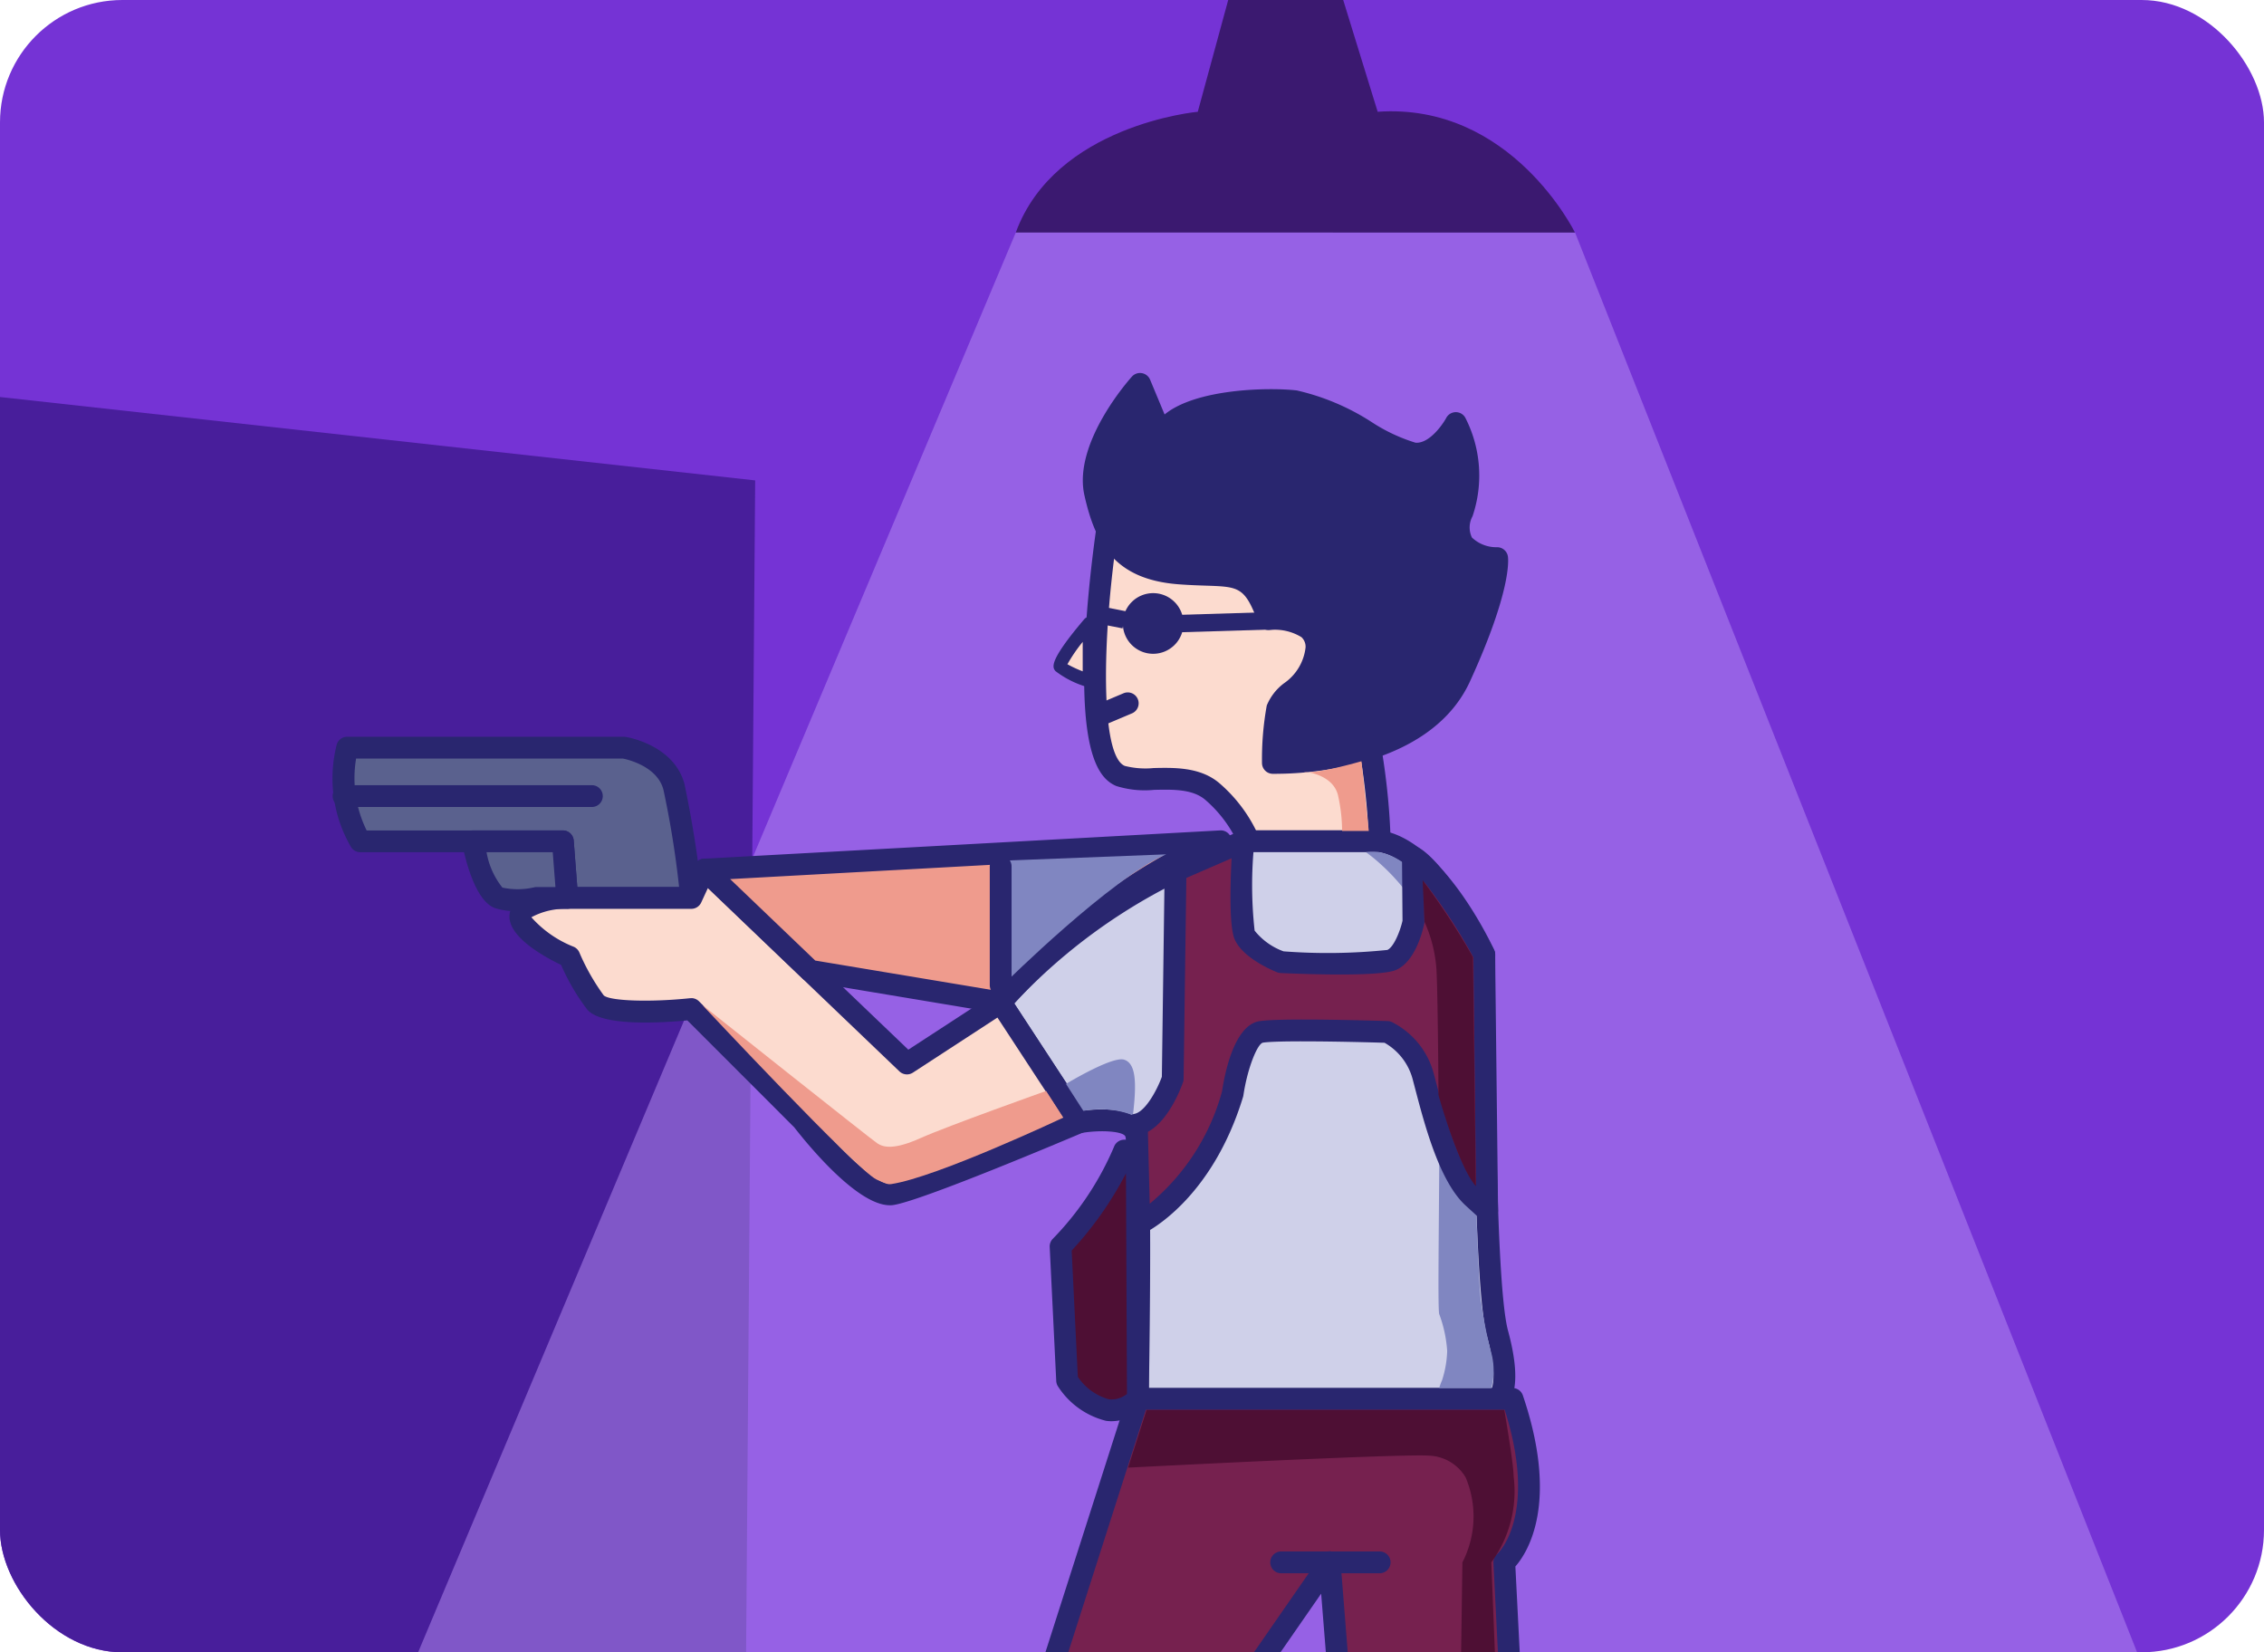 <svg xmlns="http://www.w3.org/2000/svg" xmlns:xlink="http://www.w3.org/1999/xlink" width="148" height="108" viewBox="0 0 148 108"><defs><style>.a{fill:#fff;}.b{fill:none;}.c{clip-path:url(#a);}.d{fill:#7533d5;}.e{fill:#481e9b;}.f{fill:#3b1970;}.g{opacity:0.5;}.h{clip-path:url(#b);}.i{fill:#b88ff5;}.j{fill:#fcdbcf;}.k{fill:#29266f;}.l{fill:#cfd0e9;}.m{fill:#5a618e;}.n{fill:#76214f;}.o{fill:#ef9b8d;}.p{fill:#8086c1;}.q{fill:#4e0f34;}</style><clipPath id="a"><rect class="a" width="148" height="108" rx="8" transform="translate(0.375 0.077)"/></clipPath><clipPath id="b"><rect class="b" width="117.671" height="99.491"/></clipPath></defs><g class="c" transform="translate(-0.375 -0.077)"><g transform="translate(-19.127 -27.968)"><g transform="translate(0 0)"><g transform="translate(0 0)"><path class="d" d="M158.71,257.278H29.331a29.39,29.39,0,0,1-29.3-29.3V154.112a29.39,29.39,0,0,1,29.3-29.3H158.71a29.39,29.39,0,0,1,29.3,29.3v73.862a29.39,29.39,0,0,1-29.3,29.3" transform="translate(-0.028 -105.876)"/><path class="e" d="M50.61,276.037l.631-81.61L.029,188.772v87.264Z" transform="translate(17.627 -134.981)"/><path class="f" d="M246.273,0V27.452h-3.3l-2.151,7.9s-9.319.843-11.9,7.9h36.56s-4.158-8.511-12.9-7.9l-2.437-7.9h-2.939V0Z" transform="translate(-143.02 -0.001)"/><g class="g" transform="translate(44.017 43.245)"><g class="h"><path class="i" d="M123.811,151.765,81.923,251.256l117.671-.421-39.222-99.069Z" transform="translate(-81.923 -151.765)"/></g></g><path class="j" d="M247.952,216.73s-2.352,15.108.821,16.455c1.4.592,4.272-.427,5.98,1a8.95,8.95,0,0,1,2.421,3.275h8.544s-.251-26.28-17.766-20.727" transform="translate(-156.025 -154.422)"/><path class="k" d="M263.929,236.382h-8.543a.712.712,0,0,1-.665-.457,8.328,8.328,0,0,0-2.212-2.983c-.829-.691-2.1-.662-3.325-.635a6.207,6.207,0,0,1-2.478-.253c-1.048-.445-2.4-1.905-2.034-9.423.191-3.937.781-7.759.787-7.8a.712.712,0,0,1,.489-.569c4.352-1.38,8.075-.982,11.064,1.184,7.4,5.365,7.624,19.611,7.629,20.215a.712.712,0,0,1-.712.719m-8.084-1.425h7.345c-.146-2.938-1.09-14.064-7.016-18.357-2.508-1.817-5.661-2.188-9.374-1.106-1.028,6.893-1.147,14.565.462,15.248a5.472,5.472,0,0,0,1.89.141c1.35-.03,3.03-.068,4.269.964a9.769,9.769,0,0,1,2.424,3.11" transform="translate(-154.236 -152.634)"/><path class="k" d="M251.26,189.88l-1.424-3.417s-3.632,4.021-2.941,7.12,1.8,4.984,5.5,5.268,4.556-.427,5.838,2.99c0,0,3.133-.285,3.133,1.851s-2.278,2.99-2.563,3.987a19.9,19.9,0,0,0-.285,3.56s9.54.289,12.246-5.622,2.421-7.763,2.421-7.763-3.417.009-2.278-2.986a7.611,7.611,0,0,0-.427-5.842s-1.139,2.136-2.705,1.994-5.3-3.132-7.775-3.417-8.031.143-8.743,2.278" transform="translate(-155.806 -133.33)"/><path class="k" d="M257,210.166c-.154,0-.253,0-.287,0a.712.712,0,0,1-.691-.712,19.513,19.513,0,0,1,.312-3.755,3.46,3.46,0,0,1,1.118-1.446,3.284,3.284,0,0,0,1.418-2.345.851.851,0,0,0-.268-.674,3.315,3.315,0,0,0-2.089-.468.719.719,0,0,1-.73-.459c-.884-2.357-1.226-2.368-3.455-2.442-.511-.017-1.09-.036-1.771-.088-4.093-.315-5.417-2.556-6.145-5.824-.762-3.418,2.95-7.577,3.108-7.752a.713.713,0,0,1,1.186.2l.949,2.277c2.057-1.69,6.8-1.783,8.641-1.572a15.245,15.245,0,0,1,4.928,2.09,11.224,11.224,0,0,0,2.83,1.326c.892.079,1.773-1.175,2.013-1.621a.713.713,0,0,1,.624-.375h0a.712.712,0,0,1,.624.368,8.286,8.286,0,0,1,.469,6.439,1.519,1.519,0,0,0-.039,1.387,2.315,2.315,0,0,0,1.652.634.715.715,0,0,1,.7.6c.032.211.239,2.233-2.477,8.167-2.629,5.744-10.94,6.042-12.628,6.042m-.07-10.84a4.117,4.117,0,0,1,2.631.849,2.273,2.273,0,0,1,.734,1.728,4.575,4.575,0,0,1-1.875,3.392,3.168,3.168,0,0,0-.716.791,14.322,14.322,0,0,0-.246,2.643c2.18-.076,8.808-.681,10.875-5.2a25.152,25.152,0,0,0,2.329-6.824,3.148,3.148,0,0,1-2.082-1.176,2.809,2.809,0,0,1-.123-2.706,6.448,6.448,0,0,0,.056-4.125,3.205,3.205,0,0,1-2.587,1.239,10.738,10.738,0,0,1-3.4-1.5,14.5,14.5,0,0,0-4.394-1.917c-2.809-.322-7.5.354-7.985,1.8a.713.713,0,0,1-.65.486.728.728,0,0,1-.684-.438l-.964-2.315c-1.06,1.431-2.444,3.811-2.048,5.588.652,2.928,1.584,4.461,4.864,4.713.65.05,1.213.069,1.709.085,2.372.079,3.452.224,4.554,2.889" transform="translate(-154.022 -131.541)"/><path class="k" d="M246.9,259.388a.713.713,0,0,1-.278-1.369l1.686-.712a.712.712,0,0,1,.555,1.313l-1.686.712a.706.706,0,0,1-.277.056" transform="translate(-155.362 -183.947)"/><path class="k" d="M259.928,240.355h-1.281a.712.712,0,0,1,0-1.425h1.281a.712.712,0,1,1,0,1.425" transform="translate(-163.763 -170.847)"/><path class="l" d="M241.688,291.4a37.16,37.16,0,0,0-16.233,10.537l5.126,7.832s3.275-.57,3.7.712.142,17.372.142,17.372h23.5s1.005-.57,0-4.272-.863-24.777-.863-24.777-3.133-6.835-6.835-7.4Z" transform="translate(-140.538 -208.366)"/><path class="k" d="M256.141,326.778h-23.5a.713.713,0,0,1-.712-.725c.108-6.111.175-16.168-.107-17.138-.113-.341-1.579-.46-2.9-.231a.71.71,0,0,1-.718-.312l-5.126-7.832a.712.712,0,0,1,.054-.853,37.5,37.5,0,0,1,16.58-10.759.709.709,0,0,1,.194-.027h8.544a.728.728,0,0,1,.108.008c4.035.621,7.24,7.518,7.374,7.812a.715.715,0,0,1,.065.3c0,.21-.13,21.018.838,24.585,1.038,3.823.11,4.825-.336,5.078a.713.713,0,0,1-.351.093m-22.778-1.425h22.41c.115-.332.259-1.246-.319-3.373-.983-3.622-.9-22.7-.889-24.807-.894-1.888-3.543-6.39-6.179-6.848H240a36.921,36.921,0,0,0-15.446,9.886l4.582,7c1.123-.137,3.531-.242,4.031,1.257.412,1.237.254,13.053.191,16.885" transform="translate(-138.751 -206.578)"/><path class="m" d="M74.943,269.914H93.027s2.705.427,3.275,2.563,1.139,7.262,1.139,7.262H89.325l-.285-3.7H75.8a8.245,8.245,0,0,1-.854-6.123" transform="translate(-32.744 -193.002)"/><path class="k" d="M95.65,278.664H87.534a.712.712,0,0,1-.71-.658l-.235-3.044H74.006a.713.713,0,0,1-.593-.317,8.921,8.921,0,0,1-.954-6.684.712.712,0,0,1,.693-.546H91.236a.681.681,0,0,1,.111.009c.129.021,3.171.529,3.853,3.083a73.125,73.125,0,0,1,1.158,7.367.713.713,0,0,1-.708.791m-7.456-1.425h6.655a62.139,62.139,0,0,0-1.026-6.366c-.4-1.519-2.323-1.968-2.652-2.034H73.734a7.746,7.746,0,0,0,.689,4.7H87.249a.712.712,0,0,1,.71.658Z" transform="translate(-30.953 -191.214)"/><path class="n" d="M239.785,419.326l-6.835,21.359h11.961l7.4-10.679.854,10.679h11.107l-.541-10.679s3.246-2.706.541-10.679Z" transform="translate(-145.898 -299.839)"/><path class="k" d="M262.489,439.61H251.382a.713.713,0,0,1-.71-.656l-.695-8.691-6.268,9.041a.713.713,0,0,1-.586.306H231.163a.712.712,0,0,1-.678-.93l6.835-21.359a.712.712,0,0,1,.678-.5h24.491a.712.712,0,0,1,.674.483c2.391,7.047.305,10.275-.489,11.182l.526,10.37a.713.713,0,0,1-.712.749m-10.449-1.425h9.7l-.5-9.931a.713.713,0,0,1,.256-.583c.021-.019,2.685-2.465.481-9.42H238.518l-6.379,19.934h10.612l7.192-10.373a.712.712,0,0,1,1.3.349Z" transform="translate(-144.11 -298.051)"/><path class="j" d="M127.294,297.9l13.243,12.673,6.123-3.987,5.126,7.832s-10.394,4.414-12.245,4.7-5.838-4.841-5.838-4.841l-7.262-7.262s-5.411.569-6.265-.427a14.768,14.768,0,0,1-1.709-2.99s-7.12-3.275-.142-3.845h8.116Z" transform="translate(-61.743 -213.011)"/><path class="k" d="M137.622,318.048c-2.092,0-5.251-3.821-6.241-5.091l-6.992-6.992c-1.889.18-5.61.38-6.541-.706a14.179,14.179,0,0,1-1.711-2.922c-1.264-.608-3.609-1.943-3.356-3.375.224-1.267,2.095-1.58,3.7-1.711l.058,0h7.66l.664-1.437a.713.713,0,0,1,1.14-.216l12.834,12.282,5.649-3.679a.712.712,0,0,1,.985.207l5.126,7.832a.712.712,0,0,1-.317,1.046c-1.073.456-10.531,4.458-12.416,4.747a1.558,1.558,0,0,1-.24.018M124.654,304.51a.713.713,0,0,1,.5.209l7.262,7.262a.679.679,0,0,1,.058.066c1.8,2.316,4.308,4.7,5.168,4.575,1.329-.2,7.994-2.933,11.29-4.319l-4.269-6.523-5.527,3.6a.712.712,0,0,1-.881-.082l-12.521-11.983-.436.945a.713.713,0,0,1-.647.414h-8.087a4.665,4.665,0,0,0-2.369.55,7.244,7.244,0,0,0,2.781,1.935.714.714,0,0,1,.356.366,14.154,14.154,0,0,0,1.595,2.807c.4.368,3.048.457,5.65.183a.724.724,0,0,1,.075,0" transform="translate(-59.957 -211.224)"/><path class="o" d="M191.242,291.4l-33.747,1.851,6.907,6.61,12.458,2.076s6.265-7.547,14.382-10.537" transform="translate(-91.944 -208.366)"/><path class="k" d="M175.072,300.861a.705.705,0,0,1-.117-.01L162.5,298.775a.714.714,0,0,1-.375-.188l-6.908-6.61a.712.712,0,0,1,.454-1.226l33.747-1.851a.712.712,0,0,1,.285,1.38c-7.835,2.887-14.018,10.25-14.08,10.324a.714.714,0,0,1-.548.257m-12.124-3.454,11.845,1.973a42.518,42.518,0,0,1,10.928-8.85l-28.334,1.554Z" transform="translate(-90.156 -206.577)"/><path class="k" d="M294.457,455.728h-6.439a.712.712,0,0,1,0-1.425h6.439a.712.712,0,0,1,0,1.425" transform="translate(-184.765 -324.849)"/><path class="p" d="M225.36,294.819l.312,7.985s6.906-6.84,10.537-8.407Z" transform="translate(-140.47 -210.509)"/><path class="p" d="M240.446,343.022s3.017-1.833,3.8-1.584.823,1.531.574,3.631a5.934,5.934,0,0,0-3.239-.285Z" transform="translate(-151.258 -244.128)"/><path class="p" d="M309.229,293.8s4.037,2.756,4.559,7.076.047,22.355.237,23.115a8.493,8.493,0,0,1,.522,2.421,6.881,6.881,0,0,1-.332,1.9,3.859,3.859,0,0,0-.19.522h3.407a4.45,4.45,0,0,0,.029-2.183,26.9,26.9,0,0,1-.683-3.393c-.143-.406-.356-6.811-.356-6.811l-.356-11.154v-4.6s-3.139-7.487-6.837-6.886" transform="translate(-200.441 -210.057)"/><path class="o" d="M157.057,329s11.053,8.792,11.445,9.042,1.068.427,2.812-.356,8.205-3.079,8.205-3.079l1.122,1.744s-8.268,3.9-11.249,4.343c-.234.035-.388-.04-.961-.3-1.246-.57-11.374-11.392-11.374-11.392" transform="translate(-91.631 -235.253)"/><path class="q" d="M254.687,425.6l1.21-3.773h23.381s.612,3.489.612,4.343a7.873,7.873,0,0,1-1.458,5.624l.39,9.825H276.4l.142-9.825a6.57,6.57,0,0,0,.213-5.553,2.9,2.9,0,0,0-2.379-1.424c-1.751-.142-19.692.783-19.692.783" transform="translate(-161.441 -301.625)"/><path class="o" d="M295.039,273.713s1.958.143,2.243,1.638a10.784,10.784,0,0,1,.249,2.243h1.744l-.48-4.556s-3.2.926-3.756.676" transform="translate(-190.294 -195.235)"/><path class="n" d="M259.215,293.329l-.184,13.592s-.93,2.705-2.351,2.99l.163,6.48s4.111-1.946,6.1-8.484c0,0,.569-3.822,1.851-4.041s8.258,0,8.258,0a4.58,4.58,0,0,1,2.349,2.913c.57,2.136,1.566,6.384,3.275,7.927l.905.826-.193-16.727s-2.96-5.468-4.664-6.383l.036,4.247s-.427,2.065-1.424,2.492-7.222.143-7.222.143-1.962-.783-2.389-1.78-.071-6.123-.071-6.123Z" transform="translate(-162.866 -208.365)"/><path class="k" d="M255.054,315.317a.712.712,0,0,1-.712-.694l-.163-6.48a.712.712,0,0,1,.572-.716c.675-.136,1.429-1.461,1.781-2.42l.182-13.474a.712.712,0,0,1,.429-.644l4.444-1.929a.712.712,0,0,1,.994.7,26.955,26.955,0,0,0,.015,5.793,4.279,4.279,0,0,0,1.891,1.354,38.016,38.016,0,0,0,6.786-.091c.41-.176.829-1.2.991-1.911l-.035-4.167a.712.712,0,0,1,1.049-.634c1.838.988,4.64,6.092,4.953,6.671a.712.712,0,0,1,.086.331l.193,16.727a.713.713,0,0,1-1.193.535l-.905-.826c-1.724-1.557-2.694-5.261-3.336-7.711l-.147-.558a3.883,3.883,0,0,0-1.84-2.39c-2.783-.085-7.088-.154-7.96-.005-.353.09-1,1.646-1.267,3.445a.773.773,0,0,1-.023.1c-2.062,6.762-6.3,8.836-6.481,8.92a.715.715,0,0,1-.3.068m.562-6.707.118,4.7a14.477,14.477,0,0,0,4.728-7.345c.2-1.331.833-4.312,2.427-4.585,1.315-.225,7.68-.033,8.4-.01a.717.717,0,0,1,.263.059,5.292,5.292,0,0,1,2.753,3.383l.148.564c.487,1.86,1.363,5.2,2.611,6.7l-.171-14.868a35.361,35.361,0,0,0-3.227-4.943l.022,2.616a.719.719,0,0,1-.015.15c-.084.406-.567,2.456-1.841,3-1.064.456-6.036.268-7.535.2a.718.718,0,0,1-.232-.05c-.373-.149-2.263-.954-2.78-2.161-.359-.838-.287-3.55-.2-5.288l-2.957,1.283-.178,13.132a.714.714,0,0,1-.039.222c-.1.28-.893,2.49-2.3,3.244m1.626-3.475h0Z" transform="translate(-161.078 -206.579)"/><path class="q" d="M243.357,362.359a20.011,20.011,0,0,1-4.161,6.265l.427,8.757s2.208,3.417,4.628,1.211l-.073-16.233Z" transform="translate(-150.364 -259.104)"/><path class="k" d="M240.766,378.259a2.936,2.936,0,0,1-.378-.025,5.231,5.231,0,0,1-3.15-2.255.712.712,0,0,1-.113-.352l-.427-8.757a.714.714,0,0,1,.191-.522,19.6,19.6,0,0,0,4.009-6.016.714.714,0,0,1,.672-.475h.821a.712.712,0,0,1,.712.709l.073,16.233a.714.714,0,0,1-.232.53,3.2,3.2,0,0,1-2.178.929m-2.229-2.9a3.608,3.608,0,0,0,2.037,1.467,1.592,1.592,0,0,0,1.175-.351l-.065-14.416a22.961,22.961,0,0,1-3.55,5.046Z" transform="translate(-148.576 -257.317)"/><path class="k" d="M223.667,303.832a.712.712,0,0,1-.712-.712v-7.76a.712.712,0,0,1,1.425,0v7.76a.712.712,0,0,1-.712.712" transform="translate(-138.751 -210.687)"/><path class="q" d="M322.384,303.041a9.076,9.076,0,0,1,.776,3.037c.1,1.635.137,8.283.137,8.283s1.281,4.628,2.444,5.957l-.166-13.076-.025-1.9a46.9,46.9,0,0,0-3.289-5.026Z" transform="translate(-209.76 -214.738)"/><path class="k" d="M256.862,235.055a1.982,1.982,0,1,1-2.8,0,1.981,1.981,0,0,1,2.8,0" transform="translate(-160.577 -167.661)"/><rect class="k" width="1.14" height="1.484" transform="translate(91.427 68.833) rotate(-78.936)"/><rect class="k" width="8.31" height="1.14" transform="translate(96.386 68.24) rotate(-1.734)"/><path class="j" d="M241.015,241.43s-2.136,2.516-1.875,2.848a7.644,7.644,0,0,0,1.875.9Z" transform="translate(-150.308 -172.634)"/><path class="k" d="M239.919,244.536a.429.429,0,0,1-.142-.025,6.208,6.208,0,0,1-2.069-1.041c-.19-.242-.477-.607,1.885-3.389a.427.427,0,0,1,.753.277v3.75a.428.428,0,0,1-.427.427m-1.427-1.51a7.736,7.736,0,0,0,1,.464v-1.925a10.353,10.353,0,0,0-1,1.461" transform="translate(-149.212 -171.563)"/><line class="m" x2="16.235" transform="translate(41.96 80.08)"/><path class="k" d="M89.15,279.957H72.915a.712.712,0,0,1,0-1.425H89.15a.712.712,0,0,1,0,1.425" transform="translate(-30.956 -199.164)"/><path class="m" d="M104.359,291.4s.665,3.37,1.709,3.7a5.572,5.572,0,0,0,2.468,0h1.994l-.285-3.7Z" transform="translate(-53.949 -208.366)"/><path class="k" d="M105.394,294.177a4.46,4.46,0,0,1-1.33-.182c-1.3-.415-1.967-3.106-2.192-4.243a.712.712,0,0,1,.7-.85h5.885a.712.712,0,0,1,.71.658l.285,3.7a.713.713,0,0,1-.71.767h-1.917a7.309,7.309,0,0,1-1.431.149m-1.925-3.851a5.113,5.113,0,0,0,1.036,2.314,4.742,4.742,0,0,0,2.081-.018.7.7,0,0,1,.162-.019h1.224l-.176-2.277Z" transform="translate(-52.161 -206.578)"/></g></g></g></g></svg>